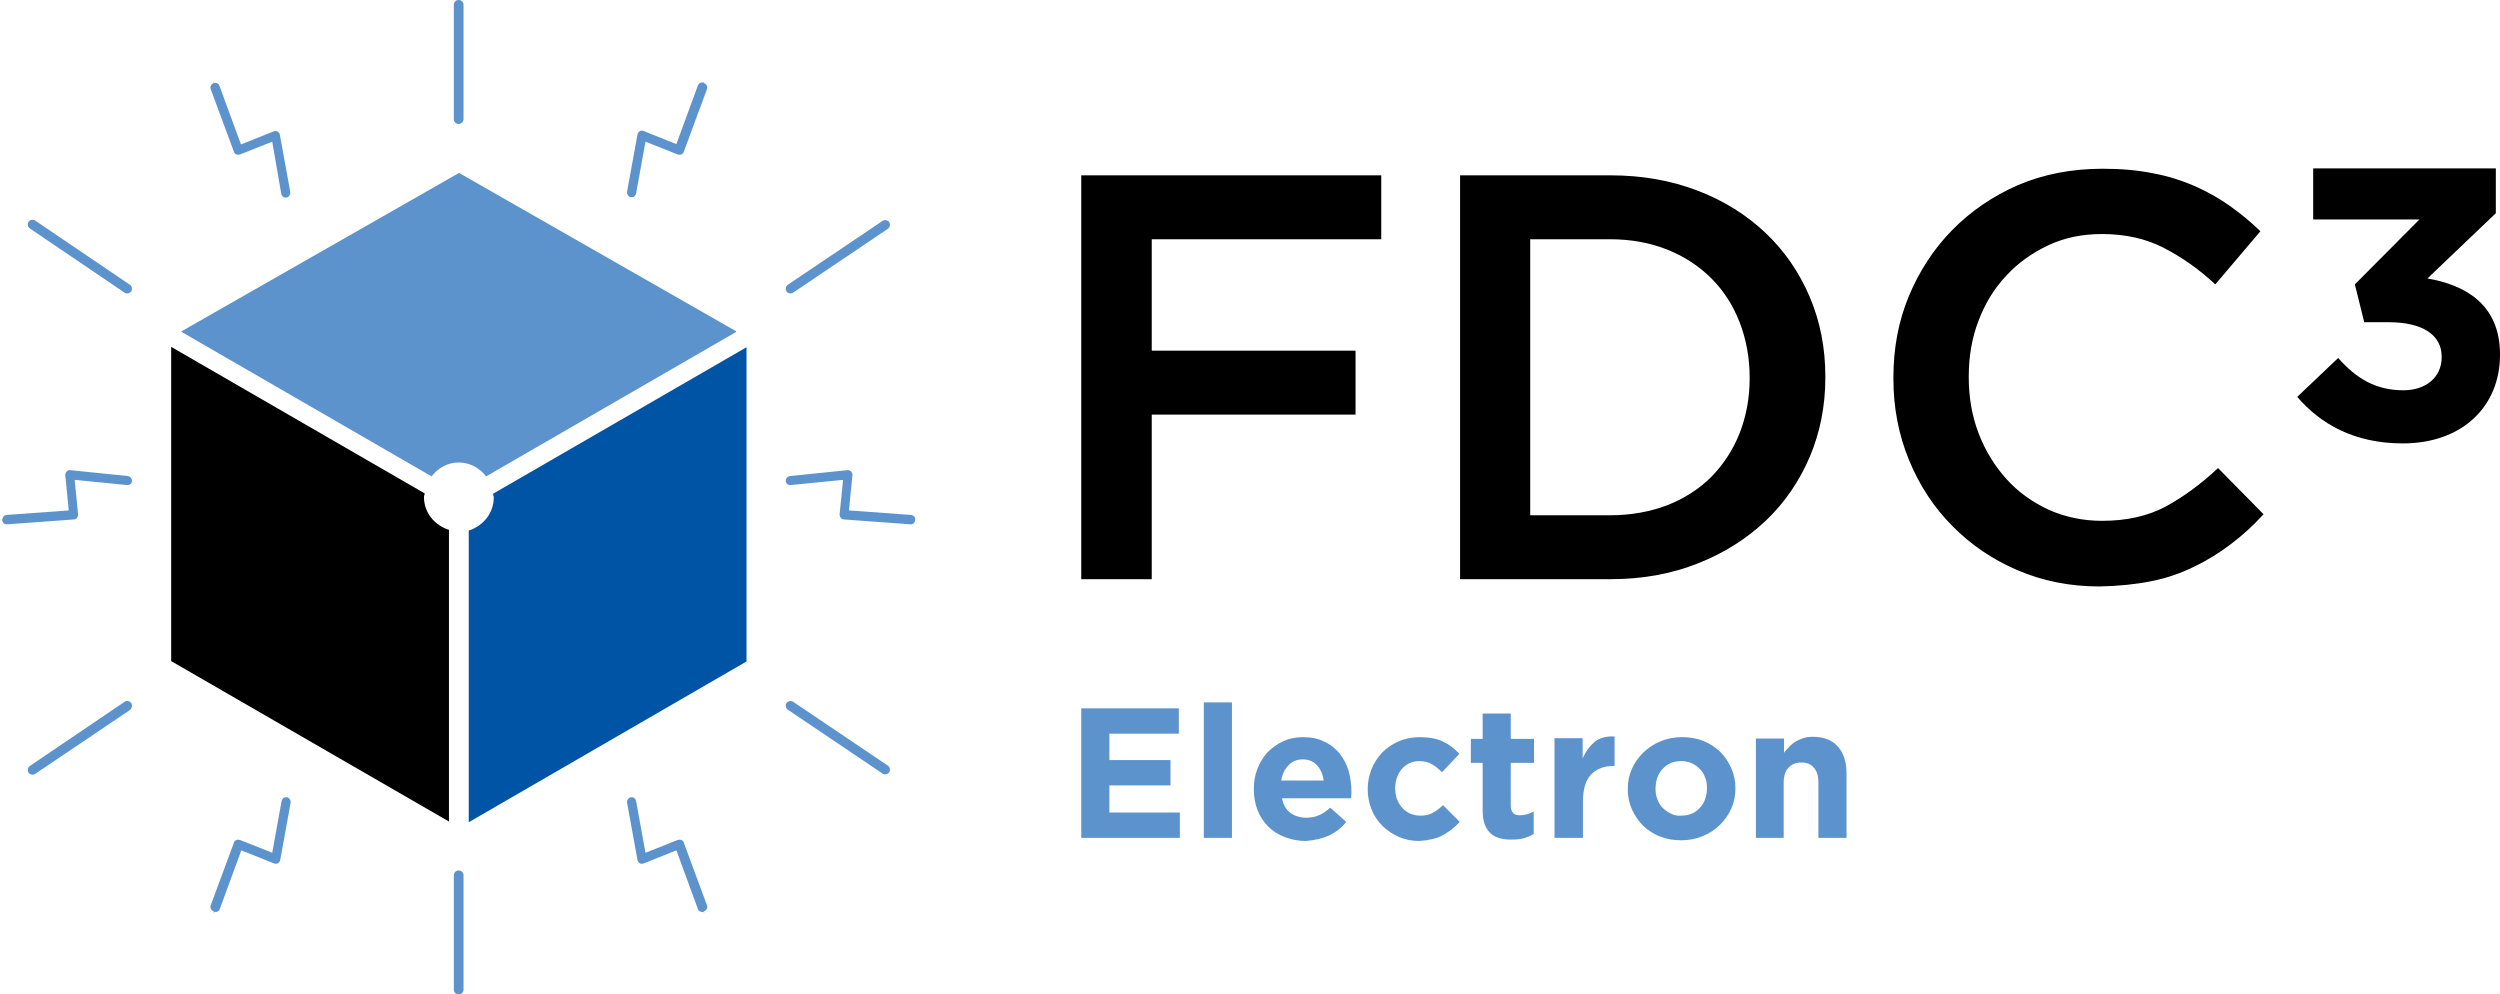 <?xml version="1.0" encoding="utf-8"?>
<!-- Generator: Adobe Illustrator 26.3.1, SVG Export Plug-In . SVG Version: 6.00 Build 0)  -->
<svg version="1.1" id="Layer_1" xmlns="http://www.w3.org/2000/svg" xmlns:xlink="http://www.w3.org/1999/xlink" x="0px" y="0px"
	 viewBox="0 0 720 286.4" style="enable-background:new 0 0 720 286.4;" xml:space="preserve">
<style type="text/css">
	.st0{fill:#0054A6;}
	.st1{fill:#5D93CD;}
</style>
<g>
	<path class="st0" d="M215,190.5V100l-73,42.2c0,0.4,0.2,0.7,0.2,1.1c0,4.5-3.1,8.2-7.2,9.5v84L215,190.5L215,190.5z"/>
	<path class="st1" d="M140,137.2l72-41.6v-0.2l-79.8-45.6L52.3,95.4v0.2l72,41.6c1.8-2.4,4.6-4,7.8-4
		C135.4,133.2,138.1,134.8,140,137.2L140,137.2z"/>
	<path d="M122.3,142.1l-73-42.2v90.5l80,46.2v-84c-4.1-1.3-7.2-4.9-7.2-9.5C122.1,142.8,122.3,142.5,122.3,142.1L122.3,142.1z"/>
	<path class="st1" d="M132.1,35.7c-0.8,0-1.4-0.6-1.4-1.4V1.4c0-0.8,0.6-1.4,1.4-1.4s1.4,0.6,1.4,1.4v32.9
		C133.5,35,132.9,35.7,132.1,35.7L132.1,35.7z"/>
	<path class="st1" d="M132.1,250.7c-0.8,0-1.4,0.6-1.4,1.4V285c0,0.8,0.6,1.4,1.4,1.4s1.4-0.6,1.4-1.4v-32.9
		C133.5,251.3,132.9,250.7,132.1,250.7L132.1,250.7z"/>
	<path class="st1" d="M37.8,83.9c-0.4,0.6-1.3,0.8-1.9,0.4L8.6,65.8c-0.6-0.4-0.8-1.3-0.4-1.9c0.4-0.6,1.3-0.8,1.9-0.4L37.4,82
		C38,82.4,38.2,83.3,37.8,83.9L37.8,83.9z"/>
	<path class="st1" d="M37.8,202.5c-0.4-0.6-1.3-0.8-1.9-0.4L8.6,220.6c-0.6,0.4-0.8,1.3-0.4,1.9c0.4,0.6,1.3,0.8,1.9,0.4l27.3-18.4
		C38,204,38.2,203.1,37.8,202.5L37.8,202.5z"/>
	<path class="st1" d="M226.5,83.9c0.4,0.6,1.3,0.8,1.9,0.4l27.3-18.4c0.6-0.4,0.8-1.3,0.4-1.9c-0.4-0.6-1.3-0.8-1.9-0.4L226.9,82
		C226.3,82.4,226.1,83.3,226.5,83.9L226.5,83.9z"/>
	<path class="st1" d="M226.5,202.5c0.4-0.6,1.3-0.8,1.9-0.4l27.3,18.4c0.6,0.4,0.8,1.3,0.4,1.9c-0.4,0.6-1.3,0.8-1.9,0.4l-27.3-18.4
		C226.3,204,226.1,203.1,226.5,202.5L226.5,202.5z"/>
	<path class="st1" d="M60.7,25.7l6.7,18.1c0.1,0.3,0.4,0.6,0.7,0.7c0.3,0.1,0.7,0.1,1,0l9.3-3.7L81,55.8c0.1,0.4,0.4,0.8,0.7,1
		c0.2,0.1,0.5,0.1,0.8,0.1c0.7-0.1,1.2-0.9,1.1-1.6l-3-16.5c-0.1-0.4-0.3-0.7-0.6-0.9c-0.3-0.2-0.8-0.2-1.1-0.1l-9.5,3.8l-6.2-16.9
		c-0.2-0.6-0.9-1-1.6-0.8l-0.3-0.5l0.2,0.6C60.8,24.2,60.4,25,60.7,25.7L60.7,25.7z"/>
	<path class="st1" d="M60.7,260.7l6.7-18.1c0.1-0.3,0.4-0.6,0.7-0.7c0.3-0.1,0.7-0.1,1,0l9.3,3.7l2.7-14.9c0.1-0.4,0.4-0.8,0.7-1
		c0.2-0.1,0.5-0.1,0.8-0.1c0.7,0.1,1.2,0.9,1.1,1.6l-3,16.5c-0.1,0.4-0.3,0.7-0.6,0.9c-0.3,0.2-0.8,0.2-1.1,0.1l-9.5-3.8l-6.2,16.9
		c-0.2,0.6-0.9,1-1.6,0.8l-0.3,0.5l0.2-0.6C60.8,262.2,60.4,261.4,60.7,260.7L60.7,260.7z"/>
	<path class="st1" d="M203.6,25.7l-6.7,18.1c-0.1,0.3-0.4,0.6-0.7,0.7c-0.3,0.1-0.7,0.1-1,0l-9.3-3.7l-2.7,14.9
		c-0.1,0.4-0.4,0.8-0.7,1c-0.2,0.1-0.5,0.1-0.8,0.1c-0.7-0.1-1.2-0.9-1.1-1.6l3-16.5c0.1-0.4,0.3-0.7,0.6-0.9
		c0.3-0.2,0.8-0.2,1.1-0.1l9.5,3.8l6.2-16.9c0.2-0.6,0.9-1,1.6-0.8l0.3-0.5l-0.2,0.6C203.5,24.2,203.9,25,203.6,25.7L203.6,25.7z"/>
	<path class="st1" d="M203.6,260.7l-6.7-18.1c-0.1-0.3-0.4-0.6-0.7-0.7c-0.3-0.1-0.7-0.1-1,0l-9.3,3.7l-2.7-14.9
		c-0.1-0.4-0.4-0.8-0.7-1c-0.2-0.1-0.5-0.1-0.8-0.1c-0.7,0.1-1.2,0.9-1.1,1.6l3,16.5c0.1,0.4,0.3,0.7,0.6,0.9
		c0.3,0.2,0.8,0.2,1.1,0.1l9.5-3.8l6.2,16.9c0.2,0.6,0.9,1,1.6,0.8l0.3,0.5l-0.2-0.6C203.5,262.2,203.9,261.4,203.6,260.7
		L203.6,260.7z"/>
	<path class="st1" d="M262.2,151l-19.2-1.4c-0.4,0-0.7-0.2-0.9-0.5c-0.2-0.3-0.3-0.6-0.3-0.9l1-10l-15.1,1.5c-0.4,0-0.8-0.1-1.1-0.4
		c-0.2-0.2-0.3-0.5-0.3-0.7c-0.1-0.7,0.5-1.4,1.2-1.5l16.6-1.7c0.4,0,0.8,0.1,1,0.4c0.3,0.3,0.4,0.7,0.4,1l-1,10.2l17.9,1.3
		c0.7,0.1,1.2,0.6,1.2,1.3l0.6,0.1l-0.6-0.1C263.6,150.5,262.9,151.1,262.2,151L262.2,151z"/>
	<path class="st1" d="M2.1,151l19.2-1.4c0.4,0,0.7-0.2,0.9-0.5c0.2-0.3,0.3-0.6,0.3-0.9l-1-10l15.1,1.5c0.4,0,0.9-0.1,1.1-0.4
		c0.2-0.2,0.3-0.5,0.3-0.7c0.1-0.7-0.5-1.4-1.2-1.5l-16.6-1.7c-0.4,0-0.8,0.1-1,0.4c-0.3,0.3-0.4,0.7-0.4,1l1,10.2l-17.9,1.3
		c-0.7,0.1-1.2,0.6-1.2,1.3L0,149.8l0.6-0.1C0.7,150.5,1.3,151.1,2.1,151L2.1,151z"/>
	<path class="st1" d="M311.4,241.3h28.4V234h-20.3v-7.8h17.6v-7.3h-17.6v-7.6h20V204h-28.1V241.3L311.4,241.3z M346.7,241.3h8.1v-39
		h-8.1V241.3L346.7,241.3z M369,224.8c0.3-1.9,1-3.3,2.1-4.4c1-1.1,2.4-1.7,4.1-1.7c1.7,0,3.1,0.6,4.1,1.7c1,1.1,1.7,2.6,1.9,4.4
		H369L369,224.8z M382.8,240.6c1.9-0.9,3.6-2.2,4.9-3.9l-4.6-4.1c-1.1,1-2.2,1.8-3.3,2.2c-1.1,0.5-2.3,0.7-3.6,0.7
		c-1.8,0-3.3-0.5-4.6-1.4c-1.2-0.9-2-2.3-2.4-4.2h19.9c0-0.4,0.1-0.8,0.1-1.1c0-0.4,0-0.7,0-1c0-2-0.3-4-0.8-5.8
		c-0.6-1.9-1.4-3.5-2.6-5c-1.2-1.4-2.6-2.6-4.4-3.4c-1.7-0.9-3.8-1.3-6.2-1.3c-2.1,0-4,0.4-5.7,1.2c-1.7,0.8-3.2,1.9-4.5,3.2
		c-1.2,1.4-2.2,2.9-2.9,4.8c-0.7,1.8-1,3.7-1,5.8v0.1c0,2.2,0.4,4.2,1.1,6c0.7,1.8,1.8,3.4,3.1,4.7c1.3,1.3,2.9,2.3,4.8,3
		c1.8,0.7,3.8,1.1,6,1.1C378.6,242,380.9,241.5,382.8,240.6L382.8,240.6z M415.6,240.5c1.8-1,3.4-2.2,4.8-3.8l-4.8-4.8
		c-1,0.9-2,1.7-3,2.2c-1,0.6-2.2,0.8-3.5,0.8c-1.1,0-2.1-0.2-3-0.6c-0.9-0.4-1.7-1-2.3-1.7c-0.6-0.7-1.1-1.5-1.5-2.5
		c-0.3-1-0.5-2-0.5-3.1V227c0-1.1,0.2-2.1,0.5-3c0.3-0.9,0.8-1.8,1.4-2.5c0.6-0.7,1.4-1.3,2.2-1.7c0.8-0.4,1.8-0.6,2.8-0.6
		c1.5,0,2.7,0.3,3.7,0.9c1,0.6,1.9,1.3,2.9,2.3l5-5.3c-1.4-1.5-2.9-2.7-4.7-3.5c-1.8-0.9-4-1.3-6.7-1.3c-2.2,0-4.2,0.4-6.1,1.2
		c-1.8,0.8-3.4,1.9-4.7,3.2c-1.3,1.4-2.3,2.9-3.1,4.8c-0.7,1.8-1.1,3.7-1.1,5.8v0.1c0,2,0.4,3.9,1.1,5.7c0.7,1.8,1.8,3.4,3.1,4.7
		c1.3,1.3,2.9,2.4,4.7,3.2c1.8,0.8,3.8,1.2,6,1.2C411.5,242,413.9,241.5,415.6,240.5L415.6,240.5z M438.9,241.4c1-0.3,2-0.7,2.8-1.2
		v-6.5c-1.2,0.7-2.6,1.1-4,1.1c-1.7,0-2.6-0.9-2.6-2.8v-12.3h6.7v-6.9h-6.7v-7.3H427v7.3h-3.4v6.9h3.4v13.6c0,1.7,0.2,3.1,0.6,4.1
		c0.4,1.1,1,2,1.7,2.6c0.7,0.7,1.6,1.1,2.6,1.4c1,0.3,2.1,0.4,3.4,0.4C436.7,241.8,437.9,241.7,438.9,241.4L438.9,241.4z
		 M447.8,241.3h8.1v-10.6c0-3.5,0.8-6,2.3-7.6c1.5-1.6,3.7-2.5,6.4-2.5h0.4v-8.5c-2.4-0.1-4.3,0.4-5.8,1.6c-1.4,1.2-2.5,2.7-3.4,4.7
		v-5.8h-8.1V241.3L447.8,241.3z M481.2,234.3c-0.9-0.4-1.7-1-2.4-1.7c-0.7-0.7-1.2-1.6-1.5-2.5c-0.4-0.9-0.5-1.9-0.5-3V227
		c0-1.1,0.2-2.1,0.5-3c0.3-0.9,0.8-1.8,1.5-2.5c0.6-0.7,1.4-1.3,2.3-1.7c0.9-0.4,1.9-0.6,3.1-0.6c1.1,0,2.1,0.2,3,0.6
		c0.9,0.4,1.7,1,2.4,1.7c0.7,0.7,1.2,1.6,1.5,2.5c0.4,0.9,0.5,1.9,0.5,3v0.1c0,1.1-0.2,2.1-0.5,3c-0.3,0.9-0.8,1.8-1.5,2.5
		c-0.6,0.7-1.4,1.3-2.3,1.7c-0.9,0.4-1.9,0.6-3.1,0.6C483.2,235,482.1,234.8,481.2,234.3L481.2,234.3z M490.4,240.8
		c1.9-0.8,3.5-1.8,4.9-3.2c1.4-1.4,2.5-2.9,3.3-4.7c0.8-1.8,1.2-3.7,1.2-5.8V227c0-2.1-0.4-4-1.2-5.8c-0.8-1.8-1.9-3.4-3.2-4.7
		c-1.4-1.3-3-2.4-4.9-3.1c-1.9-0.8-3.9-1.1-6.1-1.1c-2.2,0-4.3,0.4-6.2,1.2c-1.9,0.8-3.5,1.9-4.9,3.2c-1.4,1.4-2.5,2.9-3.3,4.7
		c-0.8,1.8-1.2,3.7-1.2,5.8v0.1c0,2.1,0.4,4,1.2,5.8c0.8,1.8,1.9,3.4,3.2,4.7c1.4,1.3,3,2.4,4.9,3.1c1.9,0.8,3.9,1.1,6.1,1.1
		C486.4,242,488.5,241.6,490.4,240.8L490.4,240.8z M505.6,241.3h8.1v-15.9c0-1.9,0.5-3.4,1.4-4.3c0.9-1,2.1-1.5,3.7-1.5
		c1.6,0,2.8,0.5,3.6,1.5c0.9,1,1.3,2.4,1.3,4.3v15.9h8.1v-18.5c0-3.3-0.8-5.9-2.5-7.8c-1.7-1.9-4.1-2.8-7.2-2.8c-1,0-2,0.1-2.8,0.4
		c-0.8,0.3-1.6,0.6-2.2,1c-0.7,0.4-1.3,0.9-1.8,1.5c-0.6,0.6-1.1,1.1-1.5,1.7v-4.1h-8.1V241.3L505.6,241.3z"/>
	<path d="M692,127.7c17.3,0,28-10.8,28-25.5V102c0-14.5-10.3-20-20.9-21.8l19.7-18.8V48.5h-52.6v14.7h30.6l-18.6,18.7l2.7,10.9h7.1
		c9.6,0,15.2,3.6,15.2,9.9v0.2c0,5.8-4.6,9.5-11,9.5c-7.9,0-13.5-3.3-18.8-9.3l-11.8,11.2C668.3,122.1,678,127.7,692,127.7
		L692,127.7z"/>
	<path d="M311.4,166.8h20.3v-47.4h58.7V101h-58.7V68.9h66.1V50.5h-86.4V166.8L311.4,166.8z M440.7,148.4V68.9h22.9
		c6.1,0,11.6,1,16.6,3c5,2,9.2,4.8,12.7,8.3c3.5,3.5,6.2,7.7,8.1,12.6c1.9,4.9,2.9,10.2,2.9,15.9v0.3c0,5.7-1,10.9-2.9,15.8
		c-1.9,4.8-4.7,9-8.1,12.5c-3.5,3.5-7.7,6.2-12.7,8.2c-5,1.9-10.5,2.9-16.6,2.9H440.7L440.7,148.4z M420.5,166.8h43.4
		c9.1,0,17.4-1.5,25-4.5c7.6-3,14.1-7.1,19.6-12.3c5.5-5.2,9.7-11.4,12.7-18.4c3-7.1,4.5-14.7,4.5-22.9v-0.3
		c0-8.2-1.5-15.8-4.5-22.9c-3-7-7.2-13.2-12.7-18.4c-5.5-5.2-12-9.3-19.6-12.2c-7.6-2.9-15.9-4.4-25-4.4h-43.4V166.8L420.5,166.8z
		 M619.5,167.4c4.5-0.9,8.6-2.3,12.4-4.2c3.8-1.8,7.3-4,10.6-6.5c3.3-2.5,6.4-5.3,9.4-8.6l-13.1-13.3c-5,4.7-10,8.3-15.1,11.1
		c-5.1,2.7-11.2,4.1-18.3,4.1c-5.5,0-10.7-1.1-15.4-3.2c-4.7-2.2-8.8-5.1-12.2-8.9c-3.4-3.8-6.1-8.2-8-13.2c-1.9-5-2.8-10.4-2.8-16
		v-0.3c0-5.7,0.9-11,2.8-16c1.9-5,4.5-9.3,8-13c3.4-3.7,7.5-6.6,12.2-8.8c4.7-2.2,9.8-3.2,15.4-3.2c6.6,0,12.6,1.3,17.8,4
		c5.2,2.7,10.1,6.1,14.8,10.5L651,66.6c-2.8-2.7-5.7-5.1-8.8-7.3c-3.1-2.2-6.5-4.1-10.1-5.7c-3.7-1.6-7.7-2.9-12.1-3.7
		c-4.4-0.9-9.2-1.3-14.5-1.3c-8.9,0-17,1.6-24.3,4.7c-7.3,3.2-13.6,7.5-19,13c-5.4,5.5-9.5,11.9-12.5,19.1c-3,7.3-4.4,15-4.4,23.4
		v0.3c0,8.3,1.5,16.1,4.5,23.4c3,7.3,7.2,13.7,12.5,19c5.3,5.4,11.5,9.6,18.7,12.7c7.2,3.1,15.1,4.7,23.6,4.7
		C610,168.8,615,168.3,619.5,167.4L619.5,167.4z"/>
</g>
</svg>
